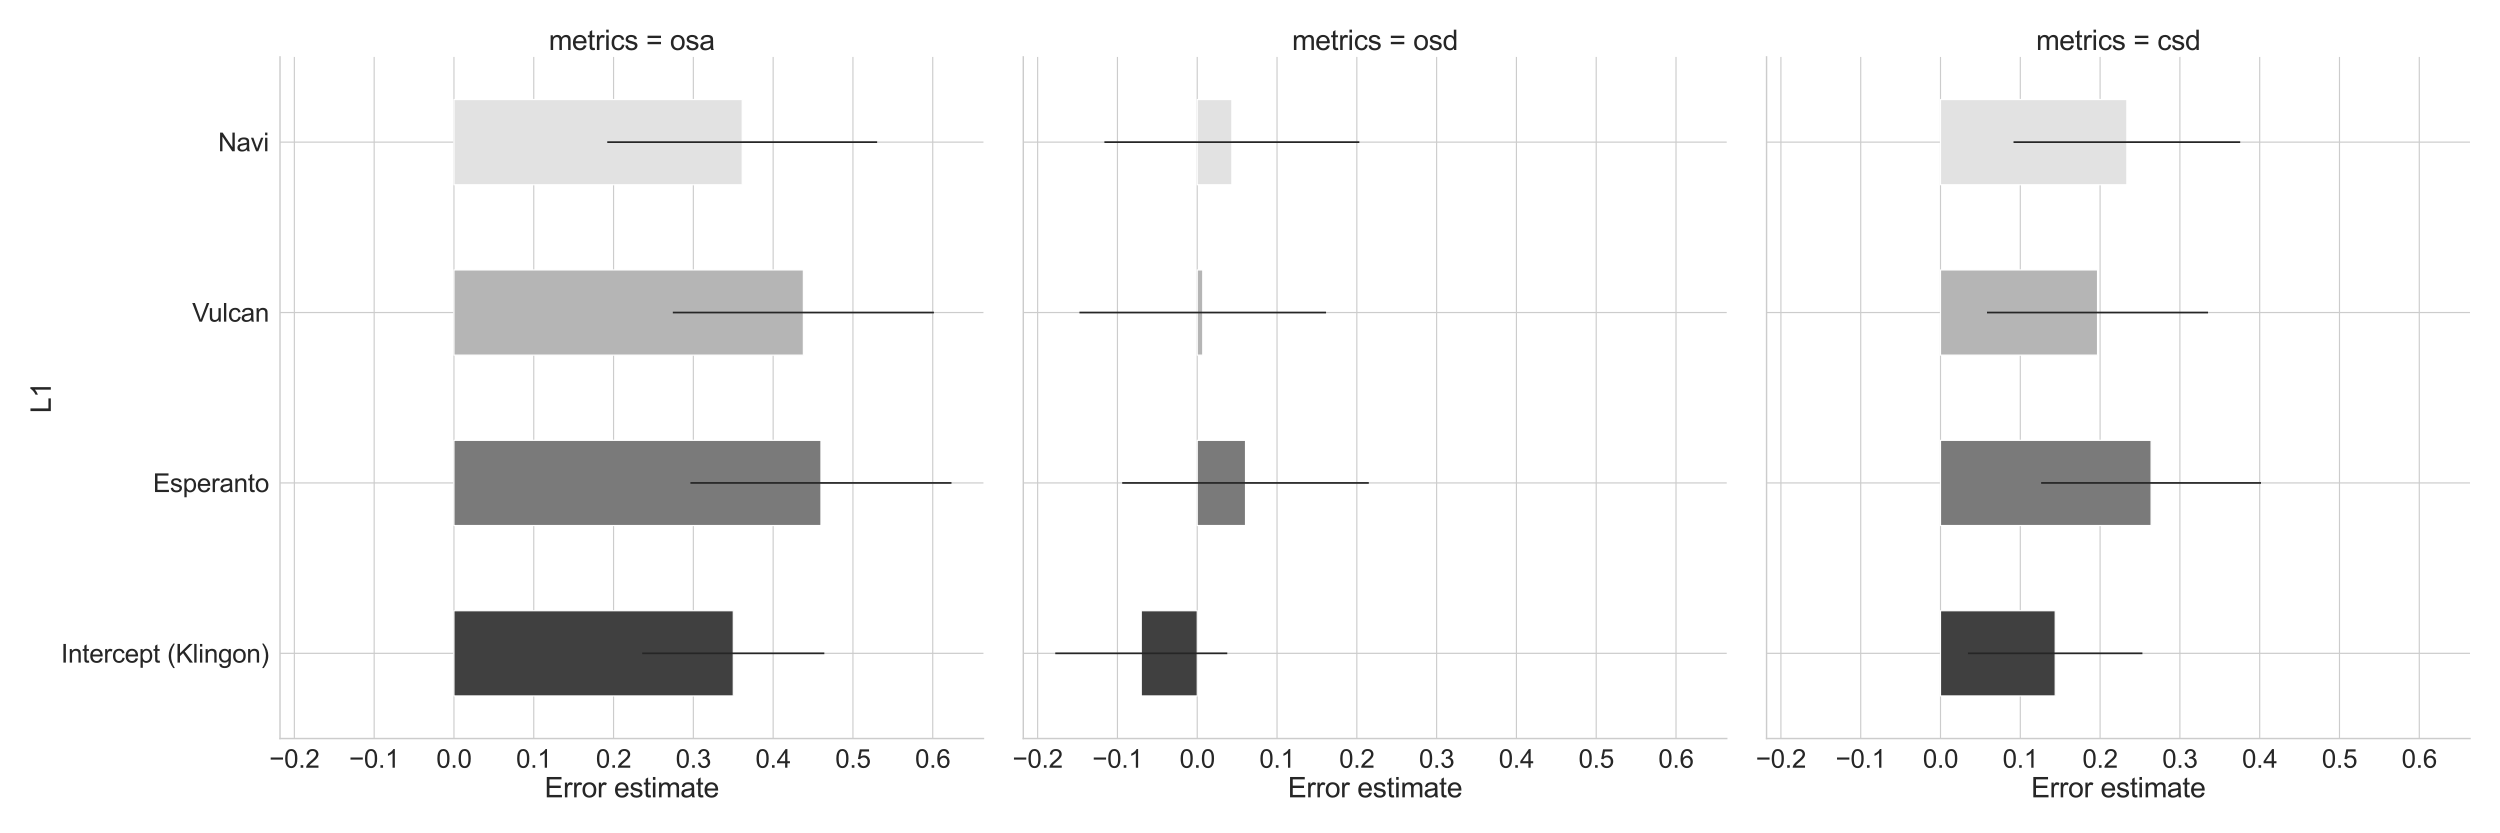 <?xml version="1.0" encoding="utf-8" standalone="no"?>
<!DOCTYPE svg PUBLIC "-//W3C//DTD SVG 1.1//EN"
  "http://www.w3.org/Graphics/SVG/1.1/DTD/svg11.dtd">
<svg xmlns:xlink="http://www.w3.org/1999/xlink" width="2160pt" height="720pt" viewBox="0 0 2160 720" xmlns="http://www.w3.org/2000/svg" version="1.1">
 <defs>
  <style type="text/css">*{stroke-linejoin: round; stroke-linecap: butt}</style>
 </defs>
 <g id="figure_1">
  <g id="patch_1">
   <path d="M 0 720 
L 2160 720 
L 2160 0 
L 0 0 
z
" style="fill: #ffffff"/>
  </g>
  <g id="axes_1">
   <g id="patch_2">
    <path d="M 241.931 638.1 
L 849.704 638.1 
L 849.704 49.2 
L 241.931 49.2 
z
" style="fill: #ffffff"/>
   </g>
   <g id="matplotlib.axis_1">
    <g id="xtick_1">
     <g id="line2d_1">
      <path d="M 254.333 638.1 
L 254.333 49.2 
" clip-path="url(#p3a9f549f1a)" style="fill: none; stroke: #cccccc; stroke-linecap: round"/>
     </g>
     <g id="text_1">
      <!-- −0.2 -->
      <g style="fill: #262626" transform="translate(232.618 663.347) scale(0.22 -0.22)">
       <defs>
        <path id="ArialMT-2212" d="M 3381 1997 
L 356 1997 
L 356 2522 
L 3381 2522 
L 3381 1997 
z
" transform="scale(0.016)"/>
        <path id="ArialMT-30" d="M 266 2259 
Q 266 3072 433 3567 
Q 600 4063 929 4331 
Q 1259 4600 1759 4600 
Q 2128 4600 2406 4451 
Q 2684 4303 2865 4023 
Q 3047 3744 3150 3342 
Q 3253 2941 3253 2259 
Q 3253 1453 3087 958 
Q 2922 463 2592 192 
Q 2263 -78 1759 -78 
Q 1097 -78 719 397 
Q 266 969 266 2259 
z
M 844 2259 
Q 844 1131 1108 757 
Q 1372 384 1759 384 
Q 2147 384 2411 759 
Q 2675 1134 2675 2259 
Q 2675 3391 2411 3762 
Q 2147 4134 1753 4134 
Q 1366 4134 1134 3806 
Q 844 3388 844 2259 
z
" transform="scale(0.016)"/>
        <path id="ArialMT-2e" d="M 581 0 
L 581 641 
L 1222 641 
L 1222 0 
L 581 0 
z
" transform="scale(0.016)"/>
        <path id="ArialMT-32" d="M 3222 541 
L 3222 0 
L 194 0 
Q 188 203 259 391 
Q 375 700 629 1000 
Q 884 1300 1366 1694 
Q 2113 2306 2375 2664 
Q 2638 3022 2638 3341 
Q 2638 3675 2398 3904 
Q 2159 4134 1775 4134 
Q 1369 4134 1125 3890 
Q 881 3647 878 3216 
L 300 3275 
Q 359 3922 746 4261 
Q 1134 4600 1788 4600 
Q 2447 4600 2831 4234 
Q 3216 3869 3216 3328 
Q 3216 3053 3103 2787 
Q 2991 2522 2730 2228 
Q 2469 1934 1863 1422 
Q 1356 997 1212 845 
Q 1069 694 975 541 
L 3222 541 
z
" transform="scale(0.016)"/>
       </defs>
       <use xlink:href="#ArialMT-2212"/>
       <use xlink:href="#ArialMT-30" x="58.398"/>
       <use xlink:href="#ArialMT-2e" x="114.014"/>
       <use xlink:href="#ArialMT-32" x="141.797"/>
      </g>
     </g>
    </g>
    <g id="xtick_2">
     <g id="line2d_2">
      <path d="M 323.277 638.1 
L 323.277 49.2 
" clip-path="url(#p3a9f549f1a)" style="fill: none; stroke: #cccccc; stroke-linecap: round"/>
     </g>
     <g id="text_2">
      <!-- −0.1 -->
      <g style="fill: #262626" transform="translate(301.562 663.347) scale(0.22 -0.22)">
       <defs>
        <path id="ArialMT-31" d="M 2384 0 
L 1822 0 
L 1822 3584 
Q 1619 3391 1289 3197 
Q 959 3003 697 2906 
L 697 3450 
Q 1169 3672 1522 3987 
Q 1875 4303 2022 4600 
L 2384 4600 
L 2384 0 
z
" transform="scale(0.016)"/>
       </defs>
       <use xlink:href="#ArialMT-2212"/>
       <use xlink:href="#ArialMT-30" x="58.398"/>
       <use xlink:href="#ArialMT-2e" x="114.014"/>
       <use xlink:href="#ArialMT-31" x="141.797"/>
      </g>
     </g>
    </g>
    <g id="xtick_3">
     <g id="line2d_3">
      <path d="M 392.221 638.1 
L 392.221 49.2 
" clip-path="url(#p3a9f549f1a)" style="fill: none; stroke: #cccccc; stroke-linecap: round"/>
     </g>
     <g id="text_3">
      <!-- 0.0 -->
      <g style="fill: #262626" transform="translate(376.931 663.347) scale(0.22 -0.22)">
       <use xlink:href="#ArialMT-30"/>
       <use xlink:href="#ArialMT-2e" x="55.615"/>
       <use xlink:href="#ArialMT-30" x="83.398"/>
      </g>
     </g>
    </g>
    <g id="xtick_4">
     <g id="line2d_4">
      <path d="M 461.165 638.1 
L 461.165 49.2 
" clip-path="url(#p3a9f549f1a)" style="fill: none; stroke: #cccccc; stroke-linecap: round"/>
     </g>
     <g id="text_4">
      <!-- 0.1 -->
      <g style="fill: #262626" transform="translate(445.875 663.347) scale(0.22 -0.22)">
       <use xlink:href="#ArialMT-30"/>
       <use xlink:href="#ArialMT-2e" x="55.615"/>
       <use xlink:href="#ArialMT-31" x="83.398"/>
      </g>
     </g>
    </g>
    <g id="xtick_5">
     <g id="line2d_5">
      <path d="M 530.109 638.1 
L 530.109 49.2 
" clip-path="url(#p3a9f549f1a)" style="fill: none; stroke: #cccccc; stroke-linecap: round"/>
     </g>
     <g id="text_5">
      <!-- 0.2 -->
      <g style="fill: #262626" transform="translate(514.819 663.347) scale(0.22 -0.22)">
       <use xlink:href="#ArialMT-30"/>
       <use xlink:href="#ArialMT-2e" x="55.615"/>
       <use xlink:href="#ArialMT-32" x="83.398"/>
      </g>
     </g>
    </g>
    <g id="xtick_6">
     <g id="line2d_6">
      <path d="M 599.053 638.1 
L 599.053 49.2 
" clip-path="url(#p3a9f549f1a)" style="fill: none; stroke: #cccccc; stroke-linecap: round"/>
     </g>
     <g id="text_6">
      <!-- 0.3 -->
      <g style="fill: #262626" transform="translate(583.763 663.347) scale(0.22 -0.22)">
       <defs>
        <path id="ArialMT-33" d="M 269 1209 
L 831 1284 
Q 928 806 1161 595 
Q 1394 384 1728 384 
Q 2125 384 2398 659 
Q 2672 934 2672 1341 
Q 2672 1728 2419 1979 
Q 2166 2231 1775 2231 
Q 1616 2231 1378 2169 
L 1441 2663 
Q 1497 2656 1531 2656 
Q 1891 2656 2178 2843 
Q 2466 3031 2466 3422 
Q 2466 3731 2256 3934 
Q 2047 4138 1716 4138 
Q 1388 4138 1169 3931 
Q 950 3725 888 3313 
L 325 3413 
Q 428 3978 793 4289 
Q 1159 4600 1703 4600 
Q 2078 4600 2393 4439 
Q 2709 4278 2876 4000 
Q 3044 3722 3044 3409 
Q 3044 3113 2884 2869 
Q 2725 2625 2413 2481 
Q 2819 2388 3044 2092 
Q 3269 1797 3269 1353 
Q 3269 753 2831 336 
Q 2394 -81 1725 -81 
Q 1122 -81 723 278 
Q 325 638 269 1209 
z
" transform="scale(0.016)"/>
       </defs>
       <use xlink:href="#ArialMT-30"/>
       <use xlink:href="#ArialMT-2e" x="55.615"/>
       <use xlink:href="#ArialMT-33" x="83.398"/>
      </g>
     </g>
    </g>
    <g id="xtick_7">
     <g id="line2d_7">
      <path d="M 667.998 638.1 
L 667.998 49.2 
" clip-path="url(#p3a9f549f1a)" style="fill: none; stroke: #cccccc; stroke-linecap: round"/>
     </g>
     <g id="text_7">
      <!-- 0.4 -->
      <g style="fill: #262626" transform="translate(652.708 663.347) scale(0.22 -0.22)">
       <defs>
        <path id="ArialMT-34" d="M 2069 0 
L 2069 1097 
L 81 1097 
L 81 1613 
L 2172 4581 
L 2631 4581 
L 2631 1613 
L 3250 1613 
L 3250 1097 
L 2631 1097 
L 2631 0 
L 2069 0 
z
M 2069 1613 
L 2069 3678 
L 634 1613 
L 2069 1613 
z
" transform="scale(0.016)"/>
       </defs>
       <use xlink:href="#ArialMT-30"/>
       <use xlink:href="#ArialMT-2e" x="55.615"/>
       <use xlink:href="#ArialMT-34" x="83.398"/>
      </g>
     </g>
    </g>
    <g id="xtick_8">
     <g id="line2d_8">
      <path d="M 736.942 638.1 
L 736.942 49.2 
" clip-path="url(#p3a9f549f1a)" style="fill: none; stroke: #cccccc; stroke-linecap: round"/>
     </g>
     <g id="text_8">
      <!-- 0.5 -->
      <g style="fill: #262626" transform="translate(721.652 663.347) scale(0.22 -0.22)">
       <defs>
        <path id="ArialMT-35" d="M 266 1200 
L 856 1250 
Q 922 819 1161 601 
Q 1400 384 1738 384 
Q 2144 384 2425 690 
Q 2706 997 2706 1503 
Q 2706 1984 2436 2262 
Q 2166 2541 1728 2541 
Q 1456 2541 1237 2417 
Q 1019 2294 894 2097 
L 366 2166 
L 809 4519 
L 3088 4519 
L 3088 3981 
L 1259 3981 
L 1013 2750 
Q 1425 3038 1878 3038 
Q 2478 3038 2890 2622 
Q 3303 2206 3303 1553 
Q 3303 931 2941 478 
Q 2500 -78 1738 -78 
Q 1113 -78 717 272 
Q 322 622 266 1200 
z
" transform="scale(0.016)"/>
       </defs>
       <use xlink:href="#ArialMT-30"/>
       <use xlink:href="#ArialMT-2e" x="55.615"/>
       <use xlink:href="#ArialMT-35" x="83.398"/>
      </g>
     </g>
    </g>
    <g id="xtick_9">
     <g id="line2d_9">
      <path d="M 805.886 638.1 
L 805.886 49.2 
" clip-path="url(#p3a9f549f1a)" style="fill: none; stroke: #cccccc; stroke-linecap: round"/>
     </g>
     <g id="text_9">
      <!-- 0.6 -->
      <g style="fill: #262626" transform="translate(790.596 663.347) scale(0.22 -0.22)">
       <defs>
        <path id="ArialMT-36" d="M 3184 3459 
L 2625 3416 
Q 2550 3747 2413 3897 
Q 2184 4138 1850 4138 
Q 1581 4138 1378 3988 
Q 1113 3794 959 3422 
Q 806 3050 800 2363 
Q 1003 2672 1297 2822 
Q 1591 2972 1913 2972 
Q 2475 2972 2870 2558 
Q 3266 2144 3266 1488 
Q 3266 1056 3080 686 
Q 2894 316 2569 119 
Q 2244 -78 1831 -78 
Q 1128 -78 684 439 
Q 241 956 241 2144 
Q 241 3472 731 4075 
Q 1159 4600 1884 4600 
Q 2425 4600 2770 4297 
Q 3116 3994 3184 3459 
z
M 888 1484 
Q 888 1194 1011 928 
Q 1134 663 1356 523 
Q 1578 384 1822 384 
Q 2178 384 2434 671 
Q 2691 959 2691 1453 
Q 2691 1928 2437 2201 
Q 2184 2475 1800 2475 
Q 1419 2475 1153 2201 
Q 888 1928 888 1484 
z
" transform="scale(0.016)"/>
       </defs>
       <use xlink:href="#ArialMT-30"/>
       <use xlink:href="#ArialMT-2e" x="55.615"/>
       <use xlink:href="#ArialMT-36" x="83.398"/>
      </g>
     </g>
    </g>
    <g id="text_10">
     <!-- Error estimate -->
     <g style="fill: #262626" transform="translate(470.471 688.898) scale(0.24 -0.24)">
      <defs>
       <path id="ArialMT-45" d="M 506 0 
L 506 4581 
L 3819 4581 
L 3819 4041 
L 1113 4041 
L 1113 2638 
L 3647 2638 
L 3647 2100 
L 1113 2100 
L 1113 541 
L 3925 541 
L 3925 0 
L 506 0 
z
" transform="scale(0.016)"/>
       <path id="ArialMT-72" d="M 416 0 
L 416 3319 
L 922 3319 
L 922 2816 
Q 1116 3169 1280 3281 
Q 1444 3394 1641 3394 
Q 1925 3394 2219 3213 
L 2025 2691 
Q 1819 2813 1613 2813 
Q 1428 2813 1281 2702 
Q 1134 2591 1072 2394 
Q 978 2094 978 1738 
L 978 0 
L 416 0 
z
" transform="scale(0.016)"/>
       <path id="ArialMT-6f" d="M 213 1659 
Q 213 2581 725 3025 
Q 1153 3394 1769 3394 
Q 2453 3394 2887 2945 
Q 3322 2497 3322 1706 
Q 3322 1066 3130 698 
Q 2938 331 2570 128 
Q 2203 -75 1769 -75 
Q 1072 -75 642 372 
Q 213 819 213 1659 
z
M 791 1659 
Q 791 1022 1069 705 
Q 1347 388 1769 388 
Q 2188 388 2466 706 
Q 2744 1025 2744 1678 
Q 2744 2294 2464 2611 
Q 2184 2928 1769 2928 
Q 1347 2928 1069 2612 
Q 791 2297 791 1659 
z
" transform="scale(0.016)"/>
       <path id="ArialMT-20" transform="scale(0.016)"/>
       <path id="ArialMT-65" d="M 2694 1069 
L 3275 997 
Q 3138 488 2766 206 
Q 2394 -75 1816 -75 
Q 1088 -75 661 373 
Q 234 822 234 1631 
Q 234 2469 665 2931 
Q 1097 3394 1784 3394 
Q 2450 3394 2872 2941 
Q 3294 2488 3294 1666 
Q 3294 1616 3291 1516 
L 816 1516 
Q 847 969 1125 678 
Q 1403 388 1819 388 
Q 2128 388 2347 550 
Q 2566 713 2694 1069 
z
M 847 1978 
L 2700 1978 
Q 2663 2397 2488 2606 
Q 2219 2931 1791 2931 
Q 1403 2931 1139 2672 
Q 875 2413 847 1978 
z
" transform="scale(0.016)"/>
       <path id="ArialMT-73" d="M 197 991 
L 753 1078 
Q 800 744 1014 566 
Q 1228 388 1613 388 
Q 2000 388 2187 545 
Q 2375 703 2375 916 
Q 2375 1106 2209 1216 
Q 2094 1291 1634 1406 
Q 1016 1563 777 1677 
Q 538 1791 414 1992 
Q 291 2194 291 2438 
Q 291 2659 392 2848 
Q 494 3038 669 3163 
Q 800 3259 1026 3326 
Q 1253 3394 1513 3394 
Q 1903 3394 2198 3281 
Q 2494 3169 2634 2976 
Q 2775 2784 2828 2463 
L 2278 2388 
Q 2241 2644 2061 2787 
Q 1881 2931 1553 2931 
Q 1166 2931 1000 2803 
Q 834 2675 834 2503 
Q 834 2394 903 2306 
Q 972 2216 1119 2156 
Q 1203 2125 1616 2013 
Q 2213 1853 2448 1751 
Q 2684 1650 2818 1456 
Q 2953 1263 2953 975 
Q 2953 694 2789 445 
Q 2625 197 2315 61 
Q 2006 -75 1616 -75 
Q 969 -75 630 194 
Q 291 463 197 991 
z
" transform="scale(0.016)"/>
       <path id="ArialMT-74" d="M 1650 503 
L 1731 6 
Q 1494 -44 1306 -44 
Q 1000 -44 831 53 
Q 663 150 594 308 
Q 525 466 525 972 
L 525 2881 
L 113 2881 
L 113 3319 
L 525 3319 
L 525 4141 
L 1084 4478 
L 1084 3319 
L 1650 3319 
L 1650 2881 
L 1084 2881 
L 1084 941 
Q 1084 700 1114 631 
Q 1144 563 1211 522 
Q 1278 481 1403 481 
Q 1497 481 1650 503 
z
" transform="scale(0.016)"/>
       <path id="ArialMT-69" d="M 425 3934 
L 425 4581 
L 988 4581 
L 988 3934 
L 425 3934 
z
M 425 0 
L 425 3319 
L 988 3319 
L 988 0 
L 425 0 
z
" transform="scale(0.016)"/>
       <path id="ArialMT-6d" d="M 422 0 
L 422 3319 
L 925 3319 
L 925 2853 
Q 1081 3097 1340 3245 
Q 1600 3394 1931 3394 
Q 2300 3394 2536 3241 
Q 2772 3088 2869 2813 
Q 3263 3394 3894 3394 
Q 4388 3394 4653 3120 
Q 4919 2847 4919 2278 
L 4919 0 
L 4359 0 
L 4359 2091 
Q 4359 2428 4304 2576 
Q 4250 2725 4106 2815 
Q 3963 2906 3769 2906 
Q 3419 2906 3187 2673 
Q 2956 2441 2956 1928 
L 2956 0 
L 2394 0 
L 2394 2156 
Q 2394 2531 2256 2718 
Q 2119 2906 1806 2906 
Q 1569 2906 1367 2781 
Q 1166 2656 1075 2415 
Q 984 2175 984 1722 
L 984 0 
L 422 0 
z
" transform="scale(0.016)"/>
       <path id="ArialMT-61" d="M 2588 409 
Q 2275 144 1986 34 
Q 1697 -75 1366 -75 
Q 819 -75 525 192 
Q 231 459 231 875 
Q 231 1119 342 1320 
Q 453 1522 633 1644 
Q 813 1766 1038 1828 
Q 1203 1872 1538 1913 
Q 2219 1994 2541 2106 
Q 2544 2222 2544 2253 
Q 2544 2597 2384 2738 
Q 2169 2928 1744 2928 
Q 1347 2928 1158 2789 
Q 969 2650 878 2297 
L 328 2372 
Q 403 2725 575 2942 
Q 747 3159 1072 3276 
Q 1397 3394 1825 3394 
Q 2250 3394 2515 3294 
Q 2781 3194 2906 3042 
Q 3031 2891 3081 2659 
Q 3109 2516 3109 2141 
L 3109 1391 
Q 3109 606 3145 398 
Q 3181 191 3288 0 
L 2700 0 
Q 2613 175 2588 409 
z
M 2541 1666 
Q 2234 1541 1622 1453 
Q 1275 1403 1131 1340 
Q 988 1278 909 1158 
Q 831 1038 831 891 
Q 831 666 1001 516 
Q 1172 366 1500 366 
Q 1825 366 2078 508 
Q 2331 650 2450 897 
Q 2541 1088 2541 1459 
L 2541 1666 
z
" transform="scale(0.016)"/>
      </defs>
      <use xlink:href="#ArialMT-45"/>
      <use xlink:href="#ArialMT-72" x="66.699"/>
      <use xlink:href="#ArialMT-72" x="100"/>
      <use xlink:href="#ArialMT-6f" x="133.301"/>
      <use xlink:href="#ArialMT-72" x="188.916"/>
      <use xlink:href="#ArialMT-20" x="222.217"/>
      <use xlink:href="#ArialMT-65" x="250"/>
      <use xlink:href="#ArialMT-73" x="305.615"/>
      <use xlink:href="#ArialMT-74" x="355.615"/>
      <use xlink:href="#ArialMT-69" x="383.398"/>
      <use xlink:href="#ArialMT-6d" x="405.615"/>
      <use xlink:href="#ArialMT-61" x="488.916"/>
      <use xlink:href="#ArialMT-74" x="544.531"/>
      <use xlink:href="#ArialMT-65" x="572.314"/>
     </g>
    </g>
   </g>
   <g id="matplotlib.axis_2">
    <g id="ytick_1">
     <g id="line2d_10">
      <path d="M 241.931 564.487 
L 849.704 564.487 
" clip-path="url(#p3a9f549f1a)" style="fill: none; stroke: #cccccc; stroke-linecap: round"/>
     </g>
     <g id="text_11">
      <!-- Intercept (Klingon) -->
      <g style="fill: #262626" transform="translate(52.684 572.495) scale(0.22 -0.22)">
       <defs>
        <path id="ArialMT-49" d="M 597 0 
L 597 4581 
L 1203 4581 
L 1203 0 
L 597 0 
z
" transform="scale(0.016)"/>
        <path id="ArialMT-6e" d="M 422 0 
L 422 3319 
L 928 3319 
L 928 2847 
Q 1294 3394 1984 3394 
Q 2284 3394 2536 3286 
Q 2788 3178 2913 3003 
Q 3038 2828 3088 2588 
Q 3119 2431 3119 2041 
L 3119 0 
L 2556 0 
L 2556 2019 
Q 2556 2363 2490 2533 
Q 2425 2703 2258 2804 
Q 2091 2906 1866 2906 
Q 1506 2906 1245 2678 
Q 984 2450 984 1813 
L 984 0 
L 422 0 
z
" transform="scale(0.016)"/>
        <path id="ArialMT-63" d="M 2588 1216 
L 3141 1144 
Q 3050 572 2676 248 
Q 2303 -75 1759 -75 
Q 1078 -75 664 370 
Q 250 816 250 1647 
Q 250 2184 428 2587 
Q 606 2991 970 3192 
Q 1334 3394 1763 3394 
Q 2303 3394 2647 3120 
Q 2991 2847 3088 2344 
L 2541 2259 
Q 2463 2594 2264 2762 
Q 2066 2931 1784 2931 
Q 1359 2931 1093 2626 
Q 828 2322 828 1663 
Q 828 994 1084 691 
Q 1341 388 1753 388 
Q 2084 388 2306 591 
Q 2528 794 2588 1216 
z
" transform="scale(0.016)"/>
        <path id="ArialMT-70" d="M 422 -1272 
L 422 3319 
L 934 3319 
L 934 2888 
Q 1116 3141 1344 3267 
Q 1572 3394 1897 3394 
Q 2322 3394 2647 3175 
Q 2972 2956 3137 2557 
Q 3303 2159 3303 1684 
Q 3303 1175 3120 767 
Q 2938 359 2589 142 
Q 2241 -75 1856 -75 
Q 1575 -75 1351 44 
Q 1128 163 984 344 
L 984 -1272 
L 422 -1272 
z
M 931 1641 
Q 931 1000 1190 694 
Q 1450 388 1819 388 
Q 2194 388 2461 705 
Q 2728 1022 2728 1688 
Q 2728 2322 2467 2637 
Q 2206 2953 1844 2953 
Q 1484 2953 1207 2617 
Q 931 2281 931 1641 
z
" transform="scale(0.016)"/>
        <path id="ArialMT-28" d="M 1497 -1347 
Q 1031 -759 709 28 
Q 388 816 388 1659 
Q 388 2403 628 3084 
Q 909 3875 1497 4659 
L 1900 4659 
Q 1522 4009 1400 3731 
Q 1209 3300 1100 2831 
Q 966 2247 966 1656 
Q 966 153 1900 -1347 
L 1497 -1347 
z
" transform="scale(0.016)"/>
        <path id="ArialMT-4b" d="M 469 0 
L 469 4581 
L 1075 4581 
L 1075 2309 
L 3350 4581 
L 4172 4581 
L 2250 2725 
L 4256 0 
L 3456 0 
L 1825 2319 
L 1075 1588 
L 1075 0 
L 469 0 
z
" transform="scale(0.016)"/>
        <path id="ArialMT-6c" d="M 409 0 
L 409 4581 
L 972 4581 
L 972 0 
L 409 0 
z
" transform="scale(0.016)"/>
        <path id="ArialMT-67" d="M 319 -275 
L 866 -356 
Q 900 -609 1056 -725 
Q 1266 -881 1628 -881 
Q 2019 -881 2231 -725 
Q 2444 -569 2519 -288 
Q 2563 -116 2559 434 
Q 2191 0 1641 0 
Q 956 0 581 494 
Q 206 988 206 1678 
Q 206 2153 378 2554 
Q 550 2956 876 3175 
Q 1203 3394 1644 3394 
Q 2231 3394 2613 2919 
L 2613 3319 
L 3131 3319 
L 3131 450 
Q 3131 -325 2973 -648 
Q 2816 -972 2473 -1159 
Q 2131 -1347 1631 -1347 
Q 1038 -1347 672 -1080 
Q 306 -813 319 -275 
z
M 784 1719 
Q 784 1066 1043 766 
Q 1303 466 1694 466 
Q 2081 466 2343 764 
Q 2606 1063 2606 1700 
Q 2606 2309 2336 2618 
Q 2066 2928 1684 2928 
Q 1309 2928 1046 2623 
Q 784 2319 784 1719 
z
" transform="scale(0.016)"/>
        <path id="ArialMT-29" d="M 791 -1347 
L 388 -1347 
Q 1322 153 1322 1656 
Q 1322 2244 1188 2822 
Q 1081 3291 891 3722 
Q 769 4003 388 4659 
L 791 4659 
Q 1378 3875 1659 3084 
Q 1900 2403 1900 1659 
Q 1900 816 1576 28 
Q 1253 -759 791 -1347 
z
" transform="scale(0.016)"/>
       </defs>
       <use xlink:href="#ArialMT-49"/>
       <use xlink:href="#ArialMT-6e" x="27.783"/>
       <use xlink:href="#ArialMT-74" x="83.398"/>
       <use xlink:href="#ArialMT-65" x="111.182"/>
       <use xlink:href="#ArialMT-72" x="166.797"/>
       <use xlink:href="#ArialMT-63" x="200.098"/>
       <use xlink:href="#ArialMT-65" x="250.098"/>
       <use xlink:href="#ArialMT-70" x="305.713"/>
       <use xlink:href="#ArialMT-74" x="361.328"/>
       <use xlink:href="#ArialMT-20" x="389.111"/>
       <use xlink:href="#ArialMT-28" x="416.895"/>
       <use xlink:href="#ArialMT-4b" x="450.195"/>
       <use xlink:href="#ArialMT-6c" x="516.895"/>
       <use xlink:href="#ArialMT-69" x="539.111"/>
       <use xlink:href="#ArialMT-6e" x="561.328"/>
       <use xlink:href="#ArialMT-67" x="616.943"/>
       <use xlink:href="#ArialMT-6f" x="672.559"/>
       <use xlink:href="#ArialMT-6e" x="728.174"/>
       <use xlink:href="#ArialMT-29" x="783.789"/>
      </g>
     </g>
    </g>
    <g id="ytick_2">
     <g id="line2d_11">
      <path d="M 241.931 417.262 
L 849.704 417.262 
" clip-path="url(#p3a9f549f1a)" style="fill: none; stroke: #cccccc; stroke-linecap: round"/>
     </g>
     <g id="text_12">
      <!-- Esperanto -->
      <g style="fill: #262626" transform="translate(132.149 425.136) scale(0.22 -0.22)">
       <use xlink:href="#ArialMT-45"/>
       <use xlink:href="#ArialMT-73" x="66.699"/>
       <use xlink:href="#ArialMT-70" x="116.699"/>
       <use xlink:href="#ArialMT-65" x="172.314"/>
       <use xlink:href="#ArialMT-72" x="227.93"/>
       <use xlink:href="#ArialMT-61" x="261.23"/>
       <use xlink:href="#ArialMT-6e" x="316.846"/>
       <use xlink:href="#ArialMT-74" x="372.461"/>
       <use xlink:href="#ArialMT-6f" x="400.244"/>
      </g>
     </g>
    </g>
    <g id="ytick_3">
     <g id="line2d_12">
      <path d="M 241.931 270.038 
L 849.704 270.038 
" clip-path="url(#p3a9f549f1a)" style="fill: none; stroke: #cccccc; stroke-linecap: round"/>
     </g>
     <g id="text_13">
      <!-- Vulcan -->
      <g style="fill: #262626" transform="translate(165.991 277.911) scale(0.22 -0.22)">
       <defs>
        <path id="ArialMT-56" d="M 1803 0 
L 28 4581 
L 684 4581 
L 1875 1253 
Q 2019 853 2116 503 
Q 2222 878 2363 1253 
L 3600 4581 
L 4219 4581 
L 2425 0 
L 1803 0 
z
" transform="scale(0.016)"/>
        <path id="ArialMT-75" d="M 2597 0 
L 2597 488 
Q 2209 -75 1544 -75 
Q 1250 -75 995 37 
Q 741 150 617 320 
Q 494 491 444 738 
Q 409 903 409 1263 
L 409 3319 
L 972 3319 
L 972 1478 
Q 972 1038 1006 884 
Q 1059 663 1231 536 
Q 1403 409 1656 409 
Q 1909 409 2131 539 
Q 2353 669 2445 892 
Q 2538 1116 2538 1541 
L 2538 3319 
L 3100 3319 
L 3100 0 
L 2597 0 
z
" transform="scale(0.016)"/>
       </defs>
       <use xlink:href="#ArialMT-56"/>
       <use xlink:href="#ArialMT-75" x="62.949"/>
       <use xlink:href="#ArialMT-6c" x="118.564"/>
       <use xlink:href="#ArialMT-63" x="140.781"/>
       <use xlink:href="#ArialMT-61" x="190.781"/>
       <use xlink:href="#ArialMT-6e" x="246.396"/>
      </g>
     </g>
    </g>
    <g id="ytick_4">
     <g id="line2d_13">
      <path d="M 241.931 122.812 
L 849.704 122.812 
" clip-path="url(#p3a9f549f1a)" style="fill: none; stroke: #cccccc; stroke-linecap: round"/>
     </g>
     <g id="text_14">
      <!-- Navi -->
      <g style="fill: #262626" transform="translate(188.421 130.686) scale(0.22 -0.22)">
       <defs>
        <path id="ArialMT-4e" d="M 488 0 
L 488 4581 
L 1109 4581 
L 3516 984 
L 3516 4581 
L 4097 4581 
L 4097 0 
L 3475 0 
L 1069 3600 
L 1069 0 
L 488 0 
z
" transform="scale(0.016)"/>
        <path id="ArialMT-76" d="M 1344 0 
L 81 3319 
L 675 3319 
L 1388 1331 
Q 1503 1009 1600 663 
Q 1675 925 1809 1294 
L 2547 3319 
L 3125 3319 
L 1869 0 
L 1344 0 
z
" transform="scale(0.016)"/>
       </defs>
       <use xlink:href="#ArialMT-4e"/>
       <use xlink:href="#ArialMT-61" x="72.217"/>
       <use xlink:href="#ArialMT-76" x="127.832"/>
       <use xlink:href="#ArialMT-69" x="177.832"/>
      </g>
     </g>
    </g>
    <g id="ytick_5"/>
    <g id="ytick_6"/>
    <g id="ytick_7"/>
    <g id="ytick_8"/>
    <g id="ytick_9"/>
    <g id="text_15">
     <!-- L1 -->
     <g style="fill: #262626" transform="translate(43.914 356.996) rotate(-90) scale(0.24 -0.24)">
      <defs>
       <path id="ArialMT-4c" d="M 469 0 
L 469 4581 
L 1075 4581 
L 1075 541 
L 3331 541 
L 3331 0 
L 469 0 
z
" transform="scale(0.016)"/>
      </defs>
      <use xlink:href="#ArialMT-4c"/>
      <use xlink:href="#ArialMT-31" x="55.615"/>
     </g>
    </g>
   </g>
   <g id="patch_3">
    <path d="M 392.221 601.294 
L 633.538 601.294 
L 633.538 527.681 
L 392.221 527.681 
z
" clip-path="url(#p3a9f549f1a)" style="fill: #404040; stroke: #ffffff; stroke-linejoin: miter"/>
   </g>
   <g id="patch_4">
    <path d="M 392.221 454.069 
L 709.295 454.069 
L 709.295 380.456 
L 392.221 380.456 
z
" clip-path="url(#p3a9f549f1a)" style="fill: #7a7a7a; stroke: #ffffff; stroke-linejoin: miter"/>
   </g>
   <g id="patch_5">
    <path d="M 392.221 306.844 
L 694.098 306.844 
L 694.098 233.231 
L 392.221 233.231 
z
" clip-path="url(#p3a9f549f1a)" style="fill: #b5b5b5; stroke: #ffffff; stroke-linejoin: miter"/>
   </g>
   <g id="patch_6">
    <path d="M 392.221 159.619 
L 641.26 159.619 
L 641.26 86.006 
L 392.221 86.006 
z
" clip-path="url(#p3a9f549f1a)" style="fill: #e2e2e2; stroke: #ffffff; stroke-linejoin: miter"/>
   </g>
   <g id="LineCollection_1">
    <path d="M 554.865 564.487 
L 712.212 564.487 
" clip-path="url(#p3a9f549f1a)" style="fill: none; stroke: #262626; stroke-width: 1.5"/>
    <path d="M 596.511 417.262 
L 822.078 417.262 
" clip-path="url(#p3a9f549f1a)" style="fill: none; stroke: #262626; stroke-width: 1.5"/>
    <path d="M 581.315 270.038 
L 806.882 270.038 
" clip-path="url(#p3a9f549f1a)" style="fill: none; stroke: #262626; stroke-width: 1.5"/>
    <path d="M 524.663 122.812 
L 757.856 122.812 
" clip-path="url(#p3a9f549f1a)" style="fill: none; stroke: #262626; stroke-width: 1.5"/>
   </g>
   <g id="patch_7">
    <path d="M 241.931 638.1 
L 241.931 49.2 
" style="fill: none; stroke: #cccccc; stroke-width: 1.25; stroke-linejoin: miter; stroke-linecap: square"/>
   </g>
   <g id="patch_8">
    <path d="M 241.931 638.1 
L 849.704 638.1 
" style="fill: none; stroke: #cccccc; stroke-width: 1.25; stroke-linejoin: miter; stroke-linecap: square"/>
   </g>
   <g id="text_16">
    <!-- metrics = osa -->
    <g style="fill: #262626" transform="translate(474.131 43.2) scale(0.24 -0.24)">
     <defs>
      <path id="ArialMT-3d" d="M 3381 2694 
L 356 2694 
L 356 3219 
L 3381 3219 
L 3381 2694 
z
M 3381 1303 
L 356 1303 
L 356 1828 
L 3381 1828 
L 3381 1303 
z
" transform="scale(0.016)"/>
     </defs>
     <use xlink:href="#ArialMT-6d"/>
     <use xlink:href="#ArialMT-65" x="83.301"/>
     <use xlink:href="#ArialMT-74" x="138.916"/>
     <use xlink:href="#ArialMT-72" x="166.699"/>
     <use xlink:href="#ArialMT-69" x="200"/>
     <use xlink:href="#ArialMT-63" x="222.217"/>
     <use xlink:href="#ArialMT-73" x="272.217"/>
     <use xlink:href="#ArialMT-20" x="322.217"/>
     <use xlink:href="#ArialMT-3d" x="350"/>
     <use xlink:href="#ArialMT-20" x="408.398"/>
     <use xlink:href="#ArialMT-6f" x="436.182"/>
     <use xlink:href="#ArialMT-73" x="491.797"/>
     <use xlink:href="#ArialMT-61" x="541.797"/>
    </g>
   </g>
  </g>
  <g id="axes_2">
   <g id="patch_9">
    <path d="M 884.119 638.1 
L 1491.892 638.1 
L 1491.892 49.2 
L 884.119 49.2 
z
" style="fill: #ffffff"/>
   </g>
   <g id="matplotlib.axis_3">
    <g id="xtick_10">
     <g id="line2d_14">
      <path d="M 896.52 638.1 
L 896.52 49.2 
" clip-path="url(#pfc2fce0576)" style="fill: none; stroke: #cccccc; stroke-linecap: round"/>
     </g>
     <g id="text_17">
      <!-- −0.2 -->
      <g style="fill: #262626" transform="translate(874.806 663.347) scale(0.22 -0.22)">
       <use xlink:href="#ArialMT-2212"/>
       <use xlink:href="#ArialMT-30" x="58.398"/>
       <use xlink:href="#ArialMT-2e" x="114.014"/>
       <use xlink:href="#ArialMT-32" x="141.797"/>
      </g>
     </g>
    </g>
    <g id="xtick_11">
     <g id="line2d_15">
      <path d="M 965.465 638.1 
L 965.465 49.2 
" clip-path="url(#pfc2fce0576)" style="fill: none; stroke: #cccccc; stroke-linecap: round"/>
     </g>
     <g id="text_18">
      <!-- −0.1 -->
      <g style="fill: #262626" transform="translate(943.75 663.347) scale(0.22 -0.22)">
       <use xlink:href="#ArialMT-2212"/>
       <use xlink:href="#ArialMT-30" x="58.398"/>
       <use xlink:href="#ArialMT-2e" x="114.014"/>
       <use xlink:href="#ArialMT-31" x="141.797"/>
      </g>
     </g>
    </g>
    <g id="xtick_12">
     <g id="line2d_16">
      <path d="M 1034.409 638.1 
L 1034.409 49.2 
" clip-path="url(#pfc2fce0576)" style="fill: none; stroke: #cccccc; stroke-linecap: round"/>
     </g>
     <g id="text_19">
      <!-- 0.0 -->
      <g style="fill: #262626" transform="translate(1019.119 663.347) scale(0.22 -0.22)">
       <use xlink:href="#ArialMT-30"/>
       <use xlink:href="#ArialMT-2e" x="55.615"/>
       <use xlink:href="#ArialMT-30" x="83.398"/>
      </g>
     </g>
    </g>
    <g id="xtick_13">
     <g id="line2d_17">
      <path d="M 1103.353 638.1 
L 1103.353 49.2 
" clip-path="url(#pfc2fce0576)" style="fill: none; stroke: #cccccc; stroke-linecap: round"/>
     </g>
     <g id="text_20">
      <!-- 0.1 -->
      <g style="fill: #262626" transform="translate(1088.063 663.347) scale(0.22 -0.22)">
       <use xlink:href="#ArialMT-30"/>
       <use xlink:href="#ArialMT-2e" x="55.615"/>
       <use xlink:href="#ArialMT-31" x="83.398"/>
      </g>
     </g>
    </g>
    <g id="xtick_14">
     <g id="line2d_18">
      <path d="M 1172.297 638.1 
L 1172.297 49.2 
" clip-path="url(#pfc2fce0576)" style="fill: none; stroke: #cccccc; stroke-linecap: round"/>
     </g>
     <g id="text_21">
      <!-- 0.2 -->
      <g style="fill: #262626" transform="translate(1157.007 663.347) scale(0.22 -0.22)">
       <use xlink:href="#ArialMT-30"/>
       <use xlink:href="#ArialMT-2e" x="55.615"/>
       <use xlink:href="#ArialMT-32" x="83.398"/>
      </g>
     </g>
    </g>
    <g id="xtick_15">
     <g id="line2d_19">
      <path d="M 1241.241 638.1 
L 1241.241 49.2 
" clip-path="url(#pfc2fce0576)" style="fill: none; stroke: #cccccc; stroke-linecap: round"/>
     </g>
     <g id="text_22">
      <!-- 0.3 -->
      <g style="fill: #262626" transform="translate(1225.951 663.347) scale(0.22 -0.22)">
       <use xlink:href="#ArialMT-30"/>
       <use xlink:href="#ArialMT-2e" x="55.615"/>
       <use xlink:href="#ArialMT-33" x="83.398"/>
      </g>
     </g>
    </g>
    <g id="xtick_16">
     <g id="line2d_20">
      <path d="M 1310.185 638.1 
L 1310.185 49.2 
" clip-path="url(#pfc2fce0576)" style="fill: none; stroke: #cccccc; stroke-linecap: round"/>
     </g>
     <g id="text_23">
      <!-- 0.4 -->
      <g style="fill: #262626" transform="translate(1294.895 663.347) scale(0.22 -0.22)">
       <use xlink:href="#ArialMT-30"/>
       <use xlink:href="#ArialMT-2e" x="55.615"/>
       <use xlink:href="#ArialMT-34" x="83.398"/>
      </g>
     </g>
    </g>
    <g id="xtick_17">
     <g id="line2d_21">
      <path d="M 1379.13 638.1 
L 1379.13 49.2 
" clip-path="url(#pfc2fce0576)" style="fill: none; stroke: #cccccc; stroke-linecap: round"/>
     </g>
     <g id="text_24">
      <!-- 0.5 -->
      <g style="fill: #262626" transform="translate(1363.84 663.347) scale(0.22 -0.22)">
       <use xlink:href="#ArialMT-30"/>
       <use xlink:href="#ArialMT-2e" x="55.615"/>
       <use xlink:href="#ArialMT-35" x="83.398"/>
      </g>
     </g>
    </g>
    <g id="xtick_18">
     <g id="line2d_22">
      <path d="M 1448.074 638.1 
L 1448.074 49.2 
" clip-path="url(#pfc2fce0576)" style="fill: none; stroke: #cccccc; stroke-linecap: round"/>
     </g>
     <g id="text_25">
      <!-- 0.6 -->
      <g style="fill: #262626" transform="translate(1432.784 663.347) scale(0.22 -0.22)">
       <use xlink:href="#ArialMT-30"/>
       <use xlink:href="#ArialMT-2e" x="55.615"/>
       <use xlink:href="#ArialMT-36" x="83.398"/>
      </g>
     </g>
    </g>
    <g id="text_26">
     <!-- Error estimate -->
     <g style="fill: #262626" transform="translate(1112.659 688.898) scale(0.24 -0.24)">
      <use xlink:href="#ArialMT-45"/>
      <use xlink:href="#ArialMT-72" x="66.699"/>
      <use xlink:href="#ArialMT-72" x="100"/>
      <use xlink:href="#ArialMT-6f" x="133.301"/>
      <use xlink:href="#ArialMT-72" x="188.916"/>
      <use xlink:href="#ArialMT-20" x="222.217"/>
      <use xlink:href="#ArialMT-65" x="250"/>
      <use xlink:href="#ArialMT-73" x="305.615"/>
      <use xlink:href="#ArialMT-74" x="355.615"/>
      <use xlink:href="#ArialMT-69" x="383.398"/>
      <use xlink:href="#ArialMT-6d" x="405.615"/>
      <use xlink:href="#ArialMT-61" x="488.916"/>
      <use xlink:href="#ArialMT-74" x="544.531"/>
      <use xlink:href="#ArialMT-65" x="572.314"/>
     </g>
    </g>
   </g>
   <g id="matplotlib.axis_4">
    <g id="ytick_10">
     <g id="line2d_23">
      <path d="M 884.119 564.487 
L 1491.892 564.487 
" clip-path="url(#pfc2fce0576)" style="fill: none; stroke: #cccccc; stroke-linecap: round"/>
     </g>
    </g>
    <g id="ytick_11">
     <g id="line2d_24">
      <path d="M 884.119 417.262 
L 1491.892 417.262 
" clip-path="url(#pfc2fce0576)" style="fill: none; stroke: #cccccc; stroke-linecap: round"/>
     </g>
    </g>
    <g id="ytick_12">
     <g id="line2d_25">
      <path d="M 884.119 270.038 
L 1491.892 270.038 
" clip-path="url(#pfc2fce0576)" style="fill: none; stroke: #cccccc; stroke-linecap: round"/>
     </g>
    </g>
    <g id="ytick_13">
     <g id="line2d_26">
      <path d="M 884.119 122.812 
L 1491.892 122.812 
" clip-path="url(#pfc2fce0576)" style="fill: none; stroke: #cccccc; stroke-linecap: round"/>
     </g>
    </g>
    <g id="ytick_14"/>
    <g id="ytick_15"/>
    <g id="ytick_16"/>
    <g id="ytick_17"/>
    <g id="ytick_18"/>
   </g>
   <g id="patch_10">
    <path d="M 1034.409 601.294 
L 986.058 601.294 
L 986.058 527.681 
L 1034.409 527.681 
z
" clip-path="url(#pfc2fce0576)" style="fill: #404040; stroke: #ffffff; stroke-linejoin: miter"/>
   </g>
   <g id="patch_11">
    <path d="M 1034.409 454.069 
L 1076.113 454.069 
L 1076.113 380.456 
L 1034.409 380.456 
z
" clip-path="url(#pfc2fce0576)" style="fill: #7a7a7a; stroke: #ffffff; stroke-linejoin: miter"/>
   </g>
   <g id="patch_12">
    <path d="M 1034.409 306.844 
L 1039.176 306.844 
L 1039.176 233.231 
L 1034.409 233.231 
z
" clip-path="url(#pfc2fce0576)" style="fill: #b5b5b5; stroke: #ffffff; stroke-linejoin: miter"/>
   </g>
   <g id="patch_13">
    <path d="M 1034.409 159.619 
L 1064.338 159.619 
L 1064.338 86.006 
L 1034.409 86.006 
z
" clip-path="url(#pfc2fce0576)" style="fill: #e2e2e2; stroke: #ffffff; stroke-linejoin: miter"/>
   </g>
   <g id="LineCollection_2">
    <path d="M 911.745 564.487 
L 1060.371 564.487 
" clip-path="url(#pfc2fce0576)" style="fill: none; stroke: #262626; stroke-width: 1.5"/>
    <path d="M 969.58 417.262 
L 1182.645 417.262 
" clip-path="url(#pfc2fce0576)" style="fill: none; stroke: #262626; stroke-width: 1.5"/>
    <path d="M 932.643 270.038 
L 1145.709 270.038 
" clip-path="url(#pfc2fce0576)" style="fill: none; stroke: #262626; stroke-width: 1.5"/>
    <path d="M 954.203 122.812 
L 1174.472 122.812 
" clip-path="url(#pfc2fce0576)" style="fill: none; stroke: #262626; stroke-width: 1.5"/>
   </g>
   <g id="patch_14">
    <path d="M 884.119 638.1 
L 884.119 49.2 
" style="fill: none; stroke: #cccccc; stroke-width: 1.25; stroke-linejoin: miter; stroke-linecap: square"/>
   </g>
   <g id="patch_15">
    <path d="M 884.119 638.1 
L 1491.892 638.1 
" style="fill: none; stroke: #cccccc; stroke-width: 1.25; stroke-linejoin: miter; stroke-linecap: square"/>
   </g>
   <g id="text_27">
    <!-- metrics = osd -->
    <g style="fill: #262626" transform="translate(1116.319 43.2) scale(0.24 -0.24)">
     <defs>
      <path id="ArialMT-64" d="M 2575 0 
L 2575 419 
Q 2259 -75 1647 -75 
Q 1250 -75 917 144 
Q 584 363 401 755 
Q 219 1147 219 1656 
Q 219 2153 384 2558 
Q 550 2963 881 3178 
Q 1213 3394 1622 3394 
Q 1922 3394 2156 3267 
Q 2391 3141 2538 2938 
L 2538 4581 
L 3097 4581 
L 3097 0 
L 2575 0 
z
M 797 1656 
Q 797 1019 1065 703 
Q 1334 388 1700 388 
Q 2069 388 2326 689 
Q 2584 991 2584 1609 
Q 2584 2291 2321 2609 
Q 2059 2928 1675 2928 
Q 1300 2928 1048 2622 
Q 797 2316 797 1656 
z
" transform="scale(0.016)"/>
     </defs>
     <use xlink:href="#ArialMT-6d"/>
     <use xlink:href="#ArialMT-65" x="83.301"/>
     <use xlink:href="#ArialMT-74" x="138.916"/>
     <use xlink:href="#ArialMT-72" x="166.699"/>
     <use xlink:href="#ArialMT-69" x="200"/>
     <use xlink:href="#ArialMT-63" x="222.217"/>
     <use xlink:href="#ArialMT-73" x="272.217"/>
     <use xlink:href="#ArialMT-20" x="322.217"/>
     <use xlink:href="#ArialMT-3d" x="350"/>
     <use xlink:href="#ArialMT-20" x="408.398"/>
     <use xlink:href="#ArialMT-6f" x="436.182"/>
     <use xlink:href="#ArialMT-73" x="491.797"/>
     <use xlink:href="#ArialMT-64" x="541.797"/>
    </g>
   </g>
  </g>
  <g id="axes_3">
   <g id="patch_16">
    <path d="M 1526.307 638.1 
L 2134.08 638.1 
L 2134.08 49.2 
L 1526.307 49.2 
z
" style="fill: #ffffff"/>
   </g>
   <g id="matplotlib.axis_5">
    <g id="xtick_19">
     <g id="line2d_27">
      <path d="M 1538.708 638.1 
L 1538.708 49.2 
" clip-path="url(#p51d548bcc5)" style="fill: none; stroke: #cccccc; stroke-linecap: round"/>
     </g>
     <g id="text_28">
      <!-- −0.2 -->
      <g style="fill: #262626" transform="translate(1516.994 663.347) scale(0.22 -0.22)">
       <use xlink:href="#ArialMT-2212"/>
       <use xlink:href="#ArialMT-30" x="58.398"/>
       <use xlink:href="#ArialMT-2e" x="114.014"/>
       <use xlink:href="#ArialMT-32" x="141.797"/>
      </g>
     </g>
    </g>
    <g id="xtick_20">
     <g id="line2d_28">
      <path d="M 1607.652 638.1 
L 1607.652 49.2 
" clip-path="url(#p51d548bcc5)" style="fill: none; stroke: #cccccc; stroke-linecap: round"/>
     </g>
     <g id="text_29">
      <!-- −0.1 -->
      <g style="fill: #262626" transform="translate(1585.938 663.347) scale(0.22 -0.22)">
       <use xlink:href="#ArialMT-2212"/>
       <use xlink:href="#ArialMT-30" x="58.398"/>
       <use xlink:href="#ArialMT-2e" x="114.014"/>
       <use xlink:href="#ArialMT-31" x="141.797"/>
      </g>
     </g>
    </g>
    <g id="xtick_21">
     <g id="line2d_29">
      <path d="M 1676.597 638.1 
L 1676.597 49.2 
" clip-path="url(#p51d548bcc5)" style="fill: none; stroke: #cccccc; stroke-linecap: round"/>
     </g>
     <g id="text_30">
      <!-- 0.0 -->
      <g style="fill: #262626" transform="translate(1661.307 663.347) scale(0.22 -0.22)">
       <use xlink:href="#ArialMT-30"/>
       <use xlink:href="#ArialMT-2e" x="55.615"/>
       <use xlink:href="#ArialMT-30" x="83.398"/>
      </g>
     </g>
    </g>
    <g id="xtick_22">
     <g id="line2d_30">
      <path d="M 1745.541 638.1 
L 1745.541 49.2 
" clip-path="url(#p51d548bcc5)" style="fill: none; stroke: #cccccc; stroke-linecap: round"/>
     </g>
     <g id="text_31">
      <!-- 0.1 -->
      <g style="fill: #262626" transform="translate(1730.251 663.347) scale(0.22 -0.22)">
       <use xlink:href="#ArialMT-30"/>
       <use xlink:href="#ArialMT-2e" x="55.615"/>
       <use xlink:href="#ArialMT-31" x="83.398"/>
      </g>
     </g>
    </g>
    <g id="xtick_23">
     <g id="line2d_31">
      <path d="M 1814.485 638.1 
L 1814.485 49.2 
" clip-path="url(#p51d548bcc5)" style="fill: none; stroke: #cccccc; stroke-linecap: round"/>
     </g>
     <g id="text_32">
      <!-- 0.2 -->
      <g style="fill: #262626" transform="translate(1799.195 663.347) scale(0.22 -0.22)">
       <use xlink:href="#ArialMT-30"/>
       <use xlink:href="#ArialMT-2e" x="55.615"/>
       <use xlink:href="#ArialMT-32" x="83.398"/>
      </g>
     </g>
    </g>
    <g id="xtick_24">
     <g id="line2d_32">
      <path d="M 1883.429 638.1 
L 1883.429 49.2 
" clip-path="url(#p51d548bcc5)" style="fill: none; stroke: #cccccc; stroke-linecap: round"/>
     </g>
     <g id="text_33">
      <!-- 0.3 -->
      <g style="fill: #262626" transform="translate(1868.139 663.347) scale(0.22 -0.22)">
       <use xlink:href="#ArialMT-30"/>
       <use xlink:href="#ArialMT-2e" x="55.615"/>
       <use xlink:href="#ArialMT-33" x="83.398"/>
      </g>
     </g>
    </g>
    <g id="xtick_25">
     <g id="line2d_33">
      <path d="M 1952.373 638.1 
L 1952.373 49.2 
" clip-path="url(#p51d548bcc5)" style="fill: none; stroke: #cccccc; stroke-linecap: round"/>
     </g>
     <g id="text_34">
      <!-- 0.4 -->
      <g style="fill: #262626" transform="translate(1937.083 663.347) scale(0.22 -0.22)">
       <use xlink:href="#ArialMT-30"/>
       <use xlink:href="#ArialMT-2e" x="55.615"/>
       <use xlink:href="#ArialMT-34" x="83.398"/>
      </g>
     </g>
    </g>
    <g id="xtick_26">
     <g id="line2d_34">
      <path d="M 2021.317 638.1 
L 2021.317 49.2 
" clip-path="url(#p51d548bcc5)" style="fill: none; stroke: #cccccc; stroke-linecap: round"/>
     </g>
     <g id="text_35">
      <!-- 0.5 -->
      <g style="fill: #262626" transform="translate(2006.027 663.347) scale(0.22 -0.22)">
       <use xlink:href="#ArialMT-30"/>
       <use xlink:href="#ArialMT-2e" x="55.615"/>
       <use xlink:href="#ArialMT-35" x="83.398"/>
      </g>
     </g>
    </g>
    <g id="xtick_27">
     <g id="line2d_35">
      <path d="M 2090.262 638.1 
L 2090.262 49.2 
" clip-path="url(#p51d548bcc5)" style="fill: none; stroke: #cccccc; stroke-linecap: round"/>
     </g>
     <g id="text_36">
      <!-- 0.6 -->
      <g style="fill: #262626" transform="translate(2074.972 663.347) scale(0.22 -0.22)">
       <use xlink:href="#ArialMT-30"/>
       <use xlink:href="#ArialMT-2e" x="55.615"/>
       <use xlink:href="#ArialMT-36" x="83.398"/>
      </g>
     </g>
    </g>
    <g id="text_37">
     <!-- Error estimate -->
     <g style="fill: #262626" transform="translate(1754.847 688.898) scale(0.24 -0.24)">
      <use xlink:href="#ArialMT-45"/>
      <use xlink:href="#ArialMT-72" x="66.699"/>
      <use xlink:href="#ArialMT-72" x="100"/>
      <use xlink:href="#ArialMT-6f" x="133.301"/>
      <use xlink:href="#ArialMT-72" x="188.916"/>
      <use xlink:href="#ArialMT-20" x="222.217"/>
      <use xlink:href="#ArialMT-65" x="250"/>
      <use xlink:href="#ArialMT-73" x="305.615"/>
      <use xlink:href="#ArialMT-74" x="355.615"/>
      <use xlink:href="#ArialMT-69" x="383.398"/>
      <use xlink:href="#ArialMT-6d" x="405.615"/>
      <use xlink:href="#ArialMT-61" x="488.916"/>
      <use xlink:href="#ArialMT-74" x="544.531"/>
      <use xlink:href="#ArialMT-65" x="572.314"/>
     </g>
    </g>
   </g>
   <g id="matplotlib.axis_6">
    <g id="ytick_19">
     <g id="line2d_36">
      <path d="M 1526.307 564.487 
L 2134.08 564.487 
" clip-path="url(#p51d548bcc5)" style="fill: none; stroke: #cccccc; stroke-linecap: round"/>
     </g>
    </g>
    <g id="ytick_20">
     <g id="line2d_37">
      <path d="M 1526.307 417.262 
L 2134.08 417.262 
" clip-path="url(#p51d548bcc5)" style="fill: none; stroke: #cccccc; stroke-linecap: round"/>
     </g>
    </g>
    <g id="ytick_21">
     <g id="line2d_38">
      <path d="M 1526.307 270.038 
L 2134.08 270.038 
" clip-path="url(#p51d548bcc5)" style="fill: none; stroke: #cccccc; stroke-linecap: round"/>
     </g>
    </g>
    <g id="ytick_22">
     <g id="line2d_39">
      <path d="M 1526.307 122.812 
L 2134.08 122.812 
" clip-path="url(#p51d548bcc5)" style="fill: none; stroke: #cccccc; stroke-linecap: round"/>
     </g>
    </g>
    <g id="ytick_23"/>
    <g id="ytick_24"/>
    <g id="ytick_25"/>
    <g id="ytick_26"/>
    <g id="ytick_27"/>
   </g>
   <g id="patch_17">
    <path d="M 1676.597 601.294 
L 1775.68 601.294 
L 1775.68 527.681 
L 1676.597 527.681 
z
" clip-path="url(#p51d548bcc5)" style="fill: #404040; stroke: #ffffff; stroke-linejoin: miter"/>
   </g>
   <g id="patch_18">
    <path d="M 1676.597 454.069 
L 1858.519 454.069 
L 1858.519 380.456 
L 1676.597 380.456 
z
" clip-path="url(#p51d548bcc5)" style="fill: #7a7a7a; stroke: #ffffff; stroke-linejoin: miter"/>
   </g>
   <g id="patch_19">
    <path d="M 1676.597 306.844 
L 1812.263 306.844 
L 1812.263 233.231 
L 1676.597 233.231 
z
" clip-path="url(#p51d548bcc5)" style="fill: #b5b5b5; stroke: #ffffff; stroke-linejoin: miter"/>
   </g>
   <g id="patch_20">
    <path d="M 1676.597 159.619 
L 1837.603 159.619 
L 1837.603 86.006 
L 1676.597 86.006 
z
" clip-path="url(#p51d548bcc5)" style="fill: #e2e2e2; stroke: #ffffff; stroke-linejoin: miter"/>
   </g>
   <g id="LineCollection_3">
    <path d="M 1700.316 564.487 
L 1851.045 564.487 
" clip-path="url(#p51d548bcc5)" style="fill: none; stroke: #262626; stroke-width: 1.5"/>
    <path d="M 1763.532 417.262 
L 1953.505 417.262 
" clip-path="url(#p51d548bcc5)" style="fill: none; stroke: #262626; stroke-width: 1.5"/>
    <path d="M 1716.771 270.038 
L 1907.755 270.038 
" clip-path="url(#p51d548bcc5)" style="fill: none; stroke: #262626; stroke-width: 1.5"/>
    <path d="M 1739.682 122.812 
L 1935.523 122.812 
" clip-path="url(#p51d548bcc5)" style="fill: none; stroke: #262626; stroke-width: 1.5"/>
   </g>
   <g id="patch_21">
    <path d="M 1526.307 638.1 
L 1526.307 49.2 
" style="fill: none; stroke: #cccccc; stroke-width: 1.25; stroke-linejoin: miter; stroke-linecap: square"/>
   </g>
   <g id="patch_22">
    <path d="M 1526.307 638.1 
L 2134.08 638.1 
" style="fill: none; stroke: #cccccc; stroke-width: 1.25; stroke-linejoin: miter; stroke-linecap: square"/>
   </g>
   <g id="text_38">
    <!-- metrics = csd -->
    <g style="fill: #262626" transform="translate(1759.18 43.2) scale(0.24 -0.24)">
     <use xlink:href="#ArialMT-6d"/>
     <use xlink:href="#ArialMT-65" x="83.301"/>
     <use xlink:href="#ArialMT-74" x="138.916"/>
     <use xlink:href="#ArialMT-72" x="166.699"/>
     <use xlink:href="#ArialMT-69" x="200"/>
     <use xlink:href="#ArialMT-63" x="222.217"/>
     <use xlink:href="#ArialMT-73" x="272.217"/>
     <use xlink:href="#ArialMT-20" x="322.217"/>
     <use xlink:href="#ArialMT-3d" x="350"/>
     <use xlink:href="#ArialMT-20" x="408.398"/>
     <use xlink:href="#ArialMT-63" x="436.182"/>
     <use xlink:href="#ArialMT-73" x="486.182"/>
     <use xlink:href="#ArialMT-64" x="536.182"/>
    </g>
   </g>
  </g>
 </g>
 <defs>
  <clipPath id="p3a9f549f1a">
   <rect x="241.931" y="49.2" width="607.773" height="588.9"/>
  </clipPath>
  <clipPath id="pfc2fce0576">
   <rect x="884.119" y="49.2" width="607.773" height="588.9"/>
  </clipPath>
  <clipPath id="p51d548bcc5">
   <rect x="1526.307" y="49.2" width="607.773" height="588.9"/>
  </clipPath>
 </defs>
</svg>
